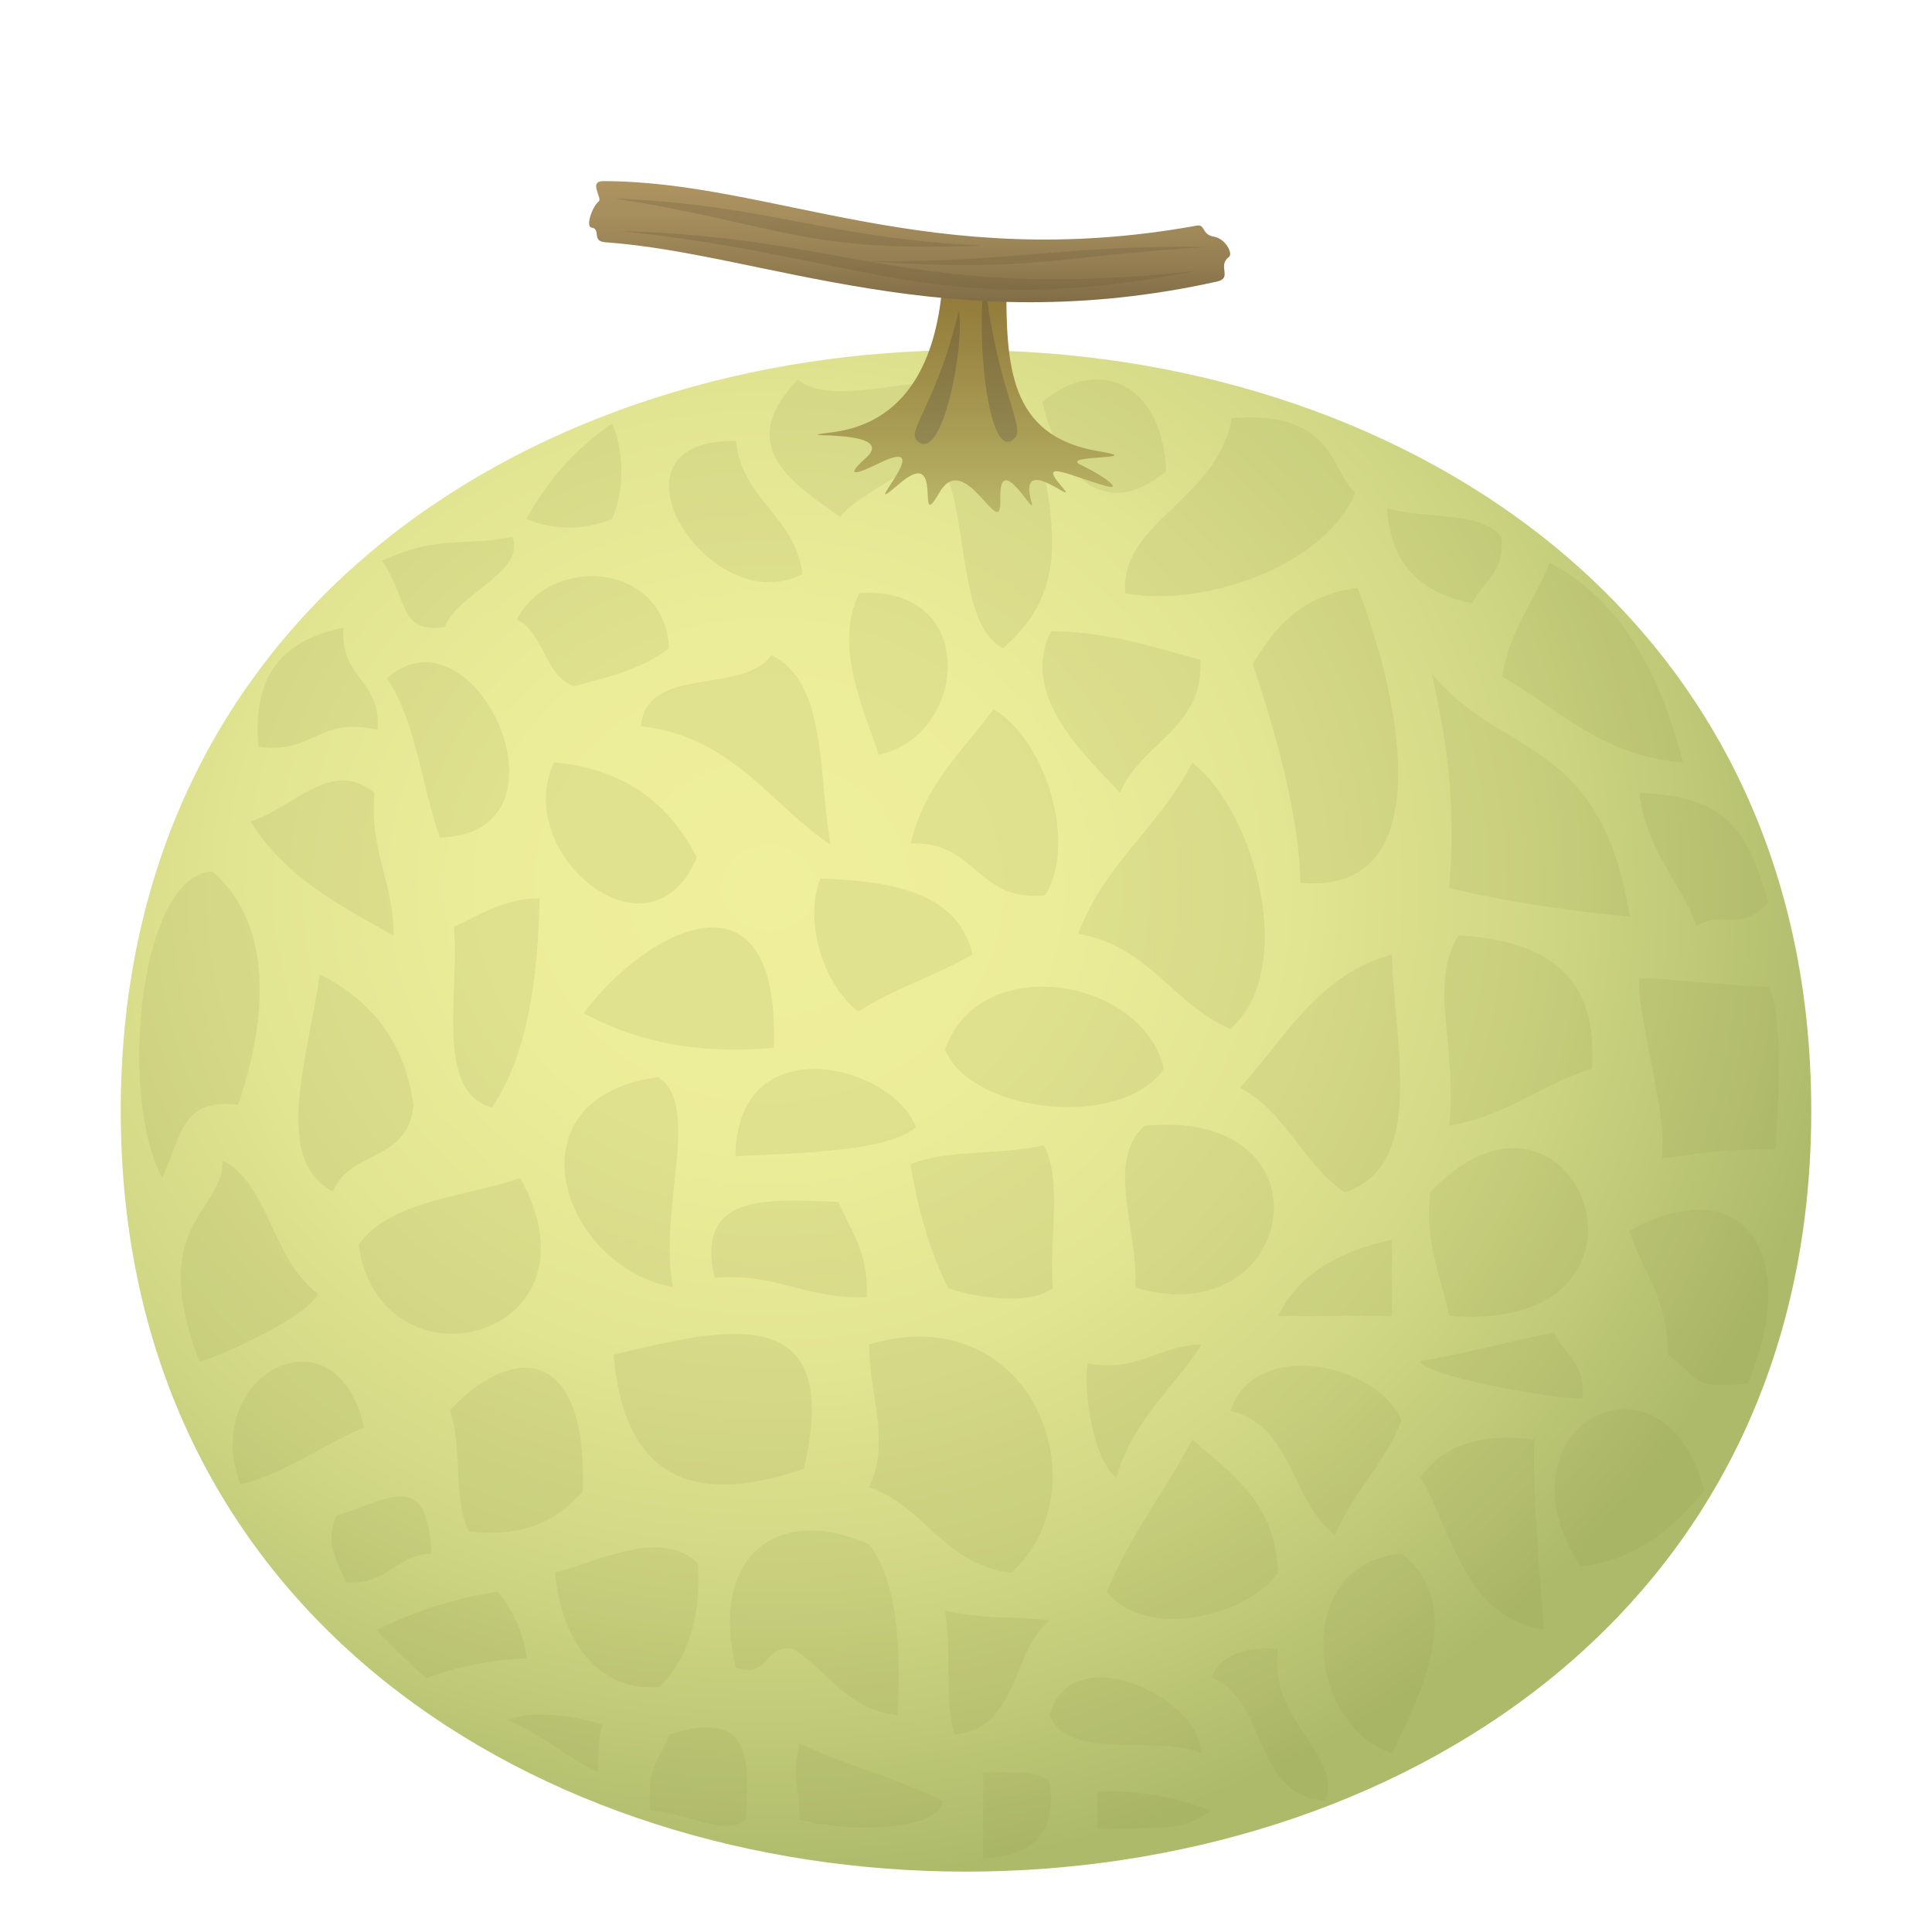 <svg xmlns="http://www.w3.org/2000/svg" xml:space="preserve" viewBox="0 0 64 64"><radialGradient id="a" cx="25.467" cy="29.429" r="36.08" gradientTransform="matrix(1 0 0 .914 0 2.52)" gradientUnits="userSpaceOnUse"><stop offset="0" style="stop-color:#f0f09c"/><stop offset=".259" style="stop-color:#eced99"/><stop offset=".493" style="stop-color:#e1e491"/><stop offset=".717" style="stop-color:#cfd683"/><stop offset=".935" style="stop-color:#b5c170"/><stop offset="1" style="stop-color:#acba69"/></radialGradient><path fill="url(#a)" d="M4 36.8c0 33.6 56 33.6 56 0S4 3.2 4 36.8z"/><path fill="#959954" d="M50.84 47.688c-1.927-.248-3.096.264-3.779 1.26 1.1 1.947 1.476 4.614 4.093 5.041-.087-.988-.432-5.014-.314-6.301zm-38.78-.402c-.925-4.13-5.46-1.754-4.097 1.89 1.581-.413 2.689-1.299 4.097-1.89zM7.371 38.44c.04 1.746-2.52 2.038-.765 6.668.757-.194 3.681-1.55 3.918-2.258-1.554-1.173-1.596-3.616-3.153-4.41zm5.034-12.176c-1.429-1.155-2.583.444-4.096.946 1.061 1.773 2.9 2.77 4.729 3.78.006-1.794-.802-2.77-.633-4.726zm14.177-7.245c-.253-1.952-1.983-2.424-2.205-4.413-4.734-.066-.866 6.011 2.205 4.413zM7.887 36.592c1.311-3.846.698-6.39-.848-7.718-2.394.065-3.148 7.349-1.668 10.151.682-1.517.646-2.622 2.516-2.433zm29.219-10.328c.667-1.65 2.771-2.11 2.659-4.41-1.551-.401-2.949-.917-4.943-.945-1.07 2.121 1.092 4.079 2.284 5.355zm1.45 9.138c-.71-3.034-6.124-3.913-7.248-.63.85 2.093 5.843 2.679 7.248.63zm-5.648-11.904c-1.016 1.38-2.292 2.501-2.738 4.45 2.167-.115 2.167 1.938 4.446 1.71 1.09-1.716.003-5.188-1.708-6.16zm-4.435-3.851c-.9 1.747.189 3.931.631 5.356 2.947-.618 3.375-5.608-.631-5.356zm11.021 5.618c-1.058 2.094-2.93 3.369-3.777 5.671 2.339.389 3.128 2.332 5.041 3.15 2.298-2.049.726-7.317-1.264-8.821zM27.173 29.1c-.576 1.513.172 3.602 1.262 4.409 1.141-.748 2.583-1.195 3.782-1.89-.482-2.041-2.611-2.431-5.044-2.519zm10.752 8.192c-1.331 1.151-.197 3.521-.317 5.355 5.351 1.619 6.724-5.959.317-5.355zM14.13 55.597c.953-.374 2.055-.601 3.319-.665-.114-.936-.503-1.596-.945-2.204a13.177 13.177 0 0 0-4.02 1.27 23.65 23.65 0 0 0 1.646 1.599zm39.848-14.825c.423 1.362 1.303 2.269 1.263 4.097 1.056.727.662 1.172 2.662.959 1.8-4.297-.165-7.139-3.925-5.056zM12.504 24.174c.143-1.648-1.274-1.731-1.123-3.377-1.879.376-3.055 1.447-2.814 3.939 1.775.272 1.985-1.014 3.937-.562zm15.34-7.047c.545-.919 5.17-2.791 5.281-4.149-1.28-1.134-5.414.731-6.69-.406-2.055 2.128-.356 3.346 1.409 4.555zm-2.295 4.572c-.9 1.327-4.135.318-4.318 2.356 3.046.354 4.243 2.56 6.283 3.928-.412-2.341-.11-5.395-1.965-6.284zm26.866 24.647c.142-1.191-.618-1.477-.942-2.206-1.489.299-2.886.687-4.41.946-.071.396 3.573 1.15 5.352 1.26zM19.336 33.563c1.611.867 3.579 1.386 6.297 1.146.229-6.216-4.16-3.994-6.297-1.146zm15.436 20.113c-1.666-.171-1.83 0-3.465-.318.255 1.843-.053 2.848.318 4.097 2.116-.192 1.872-2.749 3.147-3.779zm-8.283 6.596c1.807.504 4.726.315 4.726-.629-1.479-.726-3.236-1.178-4.726-1.891-.26 1.286-.047 1.087 0 2.52z" opacity=".15"/><path fill="#959954" d="M52.362 51.895c1.956-.25 3.09-1.322 4.096-2.518-1.353-5.181-7.126-2.086-4.096 2.518zm-41.77-19.619c-.383 2.774-1.59 6.144.436 7.194.572-1.388 2.448-.945 2.671-2.84-.265-1.998-1.303-3.45-3.107-4.354zm9.211 26.433c.011-.713.044-1.336.162-1.57-.734-.269-2.272-.527-3.146-.158 1.032.41 1.951 1.23 2.984 1.728zM17.44 17.187a3.598 3.598 0 0 0 2.835 0c.41-.916.41-2.238 0-3.153-1.19.805-2.126 1.866-2.835 3.153zm4.1 42.784c1.39.129 2.436.864 3.152.318.219-2.514-.099-3.584-2.518-2.835-.386.98-.736 1.048-.634 2.517zm9.856-44.135c.652 1.78.438 4.919 1.825 5.637 1.985-1.678 1.731-3.63 1.414-5.591-1.108.22-2.004-1.278-3.239-.046zm-8.312 12.569c-.892-1.734-2.324-2.926-4.725-3.151-1.445 2.96 3.15 6.871 4.725 3.151zm-8.185 18.322c.41 1.049.131 3.074.629 3.998 1.725.217 2.931-.312 3.777-1.332.159-4.871-2.357-4.869-4.406-2.666zm-2.082-24.258c.953 1.393 1.142 3.549 1.756 5.275 4.706-.118 1.178-7.87-1.756-5.275zm1.927-1.697c.319-1.056 2.718-1.834 2.219-2.995-1.491.342-2.415-.081-4.31.799.921 1.348.522 2.402 2.091 2.196zm7.113 35.105c.881-.904 1.378-2.189 1.26-4.096-1.245-1.159-3.237-.078-4.727.314.214 2.389 1.543 3.983 3.467 3.782zm-4.623-16.852c-1.878.641-4.3.736-5.354 2.205.719 5.049 8.316 3.156 5.354-2.205zm-6.089 11.183c-.367.891-.061 1.337.314 2.206 1.382.12 1.623-.898 2.839-.947-.162-2.766-1.269-1.859-3.153-1.259zm5.976-29.686c.914.453.896 1.835 1.889 2.208 1.171-.302 2.347-.6 3.152-1.262-.135-2.85-3.923-3.111-5.041-.946zm7.239 17.787c1.263-.106 4.996-.07 5.982-.976-.818-2.094-5.931-3.353-5.982.976zm15.454 6.229c-1.445.024-2.028.909-3.78.63-.153.626.107 3.135.946 3.779.535-1.883 1.879-2.948 2.834-4.409zm-4.934-1.87c-.144-1.536.33-3.691-.315-4.729-1.354.33-3.231.129-4.409.633.265 1.52.652 2.916 1.26 4.096.826.303 2.697.608 3.464 0zm7.456 9.428c-.084-2.328-1.548-3.284-2.838-4.408-.904 1.719-2.071 3.18-2.831 5.04 1.34 1.661 4.687.77 5.669-.632zm-15.708-3.444c1.346-5.727-2.705-4.617-6.302-3.781.288 3.406 1.96 5.285 6.302 3.781zm-4.337-6.02c-.488-2.653.959-5.963-.484-6.951-5.071.681-3.229 6.28.484 6.951zm21.936 8.209c.592-1.407 1.643-2.351 2.202-3.782-.746-1.85-4.846-2.799-5.668-.314 2.06.457 2.01 3.026 3.466 4.096zM27.77 39.813c-2.275-.068-4.758-.348-4.097 2.521 2.069-.182 3.048.73 5.04.628.071-1.439-.53-2.202-.943-3.149zm9.509-20.158c2.461.47 6.557-.823 7.618-3.328-.837-.771-.7-2.734-4.091-2.474-.477 2.707-3.756 3.48-3.527 5.802zm8.834 21.415c-1.73.369-3.075 1.123-3.777 2.521h3.777V41.07zM34.532 13.325c.616 2.568 2.147 3.932 4.096 2.281-.139-3.106-2.432-3.755-4.096-2.281zm6.542 22.706c1.517.795 2.091 2.528 3.468 3.467 2.72-.877 1.639-4.903 1.571-7.879-2.468.68-3.533 2.77-5.039 4.412zm.429-14.032c.41 1.277 1.525 4.563 1.575 7.246 4.754.442 3.241-6.365 1.892-9.765-1.79.209-2.727 1.264-3.467 2.519zM16.298 36.685c1.145-1.69 1.52-4.151 1.576-6.931-1.237.026-1.965.555-2.834.945.177 2.234-.641 5.473 1.258 5.986zm42.519 1.376c.093-1.353.268-4.624-.239-5.376-1.054 0-3.219-.281-4.271-.281-.1 1.259.976 4.569.731 5.972 1.653-.208 1.743-.282 3.779-.315zM51.336 18.64c-.511 1.274-1.329 2.242-1.577 3.779 1.885 1.056 3.263 2.618 5.986 2.835-.743-2.933-2.013-5.336-4.409-6.614zm2.971 7.624c.219 1.88 1.322 2.88 1.889 4.411.894-.546 1.424.254 2.383-.779-.681-2.366-1.339-3.52-4.272-3.632zM39.814 58.083c-.085-1.885-4.338-3.872-5.042-1.263.57 1.535 3.581.625 5.042 1.263zm-7.244.638v2.838c1.51-.063 2.458-.691 2.202-2.521-.404-.434-1.365-.311-2.202-.317zm-2.838-1.901c.115-2.314.002-4.41-.944-5.665-3.097-1.366-5.301.464-4.411 4.093 1.179.338.9-.781 1.89-.633 1.167.727 1.776 2.009 3.465 2.205zm-.944-12.282c.009 1.64.722 3.281 0 4.727 1.88.641 2.461 2.577 4.725 2.831 3.085-2.862.655-9.17-4.725-7.558zm7.562 14.807v1.259c2.049-.119 2.676.143 3.78-.63-1.092-.38-2.257-.686-3.78-.629zm11.657-15.753c7.919.617 4.191-9.171-.631-4.094-.182 1.756.363 2.784.631 4.094zm4.723-8.19c.244-3.185-1.63-4.249-4.412-4.413-1.017 1.613-.021 3.688-.312 6.303 1.89-.317 3.042-1.368 4.724-1.89zm-2.999-17.623c-.703-.874-2.583-.571-3.782-.947.109 1.89 1.157 2.833 2.834 3.153.328-.728 1.087-1.019.948-2.206zm-3.618 40.304c.955-1.96 2.461-4.952.315-6.616-3.647.32-3.164 5.664-.315 6.616zm-3.777-3.468c-1.121-.068-1.889.217-2.206.947 1.878.75 1.346 3.905 3.779 4.097.554-1.592-1.912-2.642-1.573-5.044zm5.099-32.294c.551 2.564.784 4.289.572 7.093 1.859.451 3.866.753 5.983.947-.955-5.988-4.231-5.22-6.555-8.04z" opacity=".15"/><linearGradient id="b" x1="32.001" x2="32.001" y1="16.96" y2="6.245" gradientUnits="userSpaceOnUse"><stop offset="0" style="stop-color:#bab769"/><stop offset=".174" style="stop-color:#aea45a"/><stop offset=".512" style="stop-color:#9a8643"/><stop offset=".799" style="stop-color:#8e7334"/><stop offset="1" style="stop-color:#8a6c2f"/></linearGradient><path fill="url(#b)" d="M35.796 15.397c-.729-.345 2.316-.158.576-.453-2.971-.504-3.032-2.875-3.037-5.511h-2.117c-.166 2.08-.926 4.545-3.662 4.889-1.817.229 2.267-.172 1.125.85-.248.222-.889.829.405.188 2.144-1.062-.838 2.002.692.676 1.577-1.368.493 1.763 1.344.278.85-1.48 2.066 1.741 2.015.233-.061-1.751 1.219.741 1.031.08-.498-1.763 1.751.352.97-.549-.781-.902.407-.272 1.516.026.54.146-.039-.318-.858-.707z"/><path fill="#302C3B" d="M30.364 14.583c.826.879 1.595-3.038 1.402-4.308-.719 3.046-1.723 3.968-1.402 4.308zm3.255-.077c-.907.959-1.307-3.676-.996-5.144.435 3.615 1.347 4.772.996 5.144z" opacity=".2"/><linearGradient id="c" x1="30.134" x2="30.134" y1="10.012" y2="6" gradientUnits="userSpaceOnUse"><stop offset="0" style="stop-color:#806d47"/><stop offset=".315" style="stop-color:#947e52"/><stop offset=".718" style="stop-color:#a68e5d"/><stop offset="1" style="stop-color:#ad9461"/></linearGradient><path fill="url(#c)" d="M40.227 7.844c-.438-.073-.291-.424-.581-.371C30.832 9.075 25.582 6 19.981 6c-.497 0-.025.561-.142.663-.24.21-.438.846-.248.875.336.051-.01.454.461.487 5.214.368 11.339 3.285 20.266 1.301.521-.116-.003-.518.39-.812.152-.113-.12-.61-.481-.67z"/><path fill="#6E5D3C" d="M20.554 7.652c8.327.878 10.542 3.007 19.13 1.313-9.432 1.047-11.357-1.091-19.13-1.313z" opacity=".3"/><path fill="#6E5D3C" d="M39.979 8.182c-5.142.313-5.811.852-11.273.468 4.817.055 6.489-.537 11.273-.468zM20.35 6.573c5.557.878 6.257 1.812 12.191 1.563-5.221-.248-7.005-1.342-12.191-1.563z" opacity=".3"/></svg>